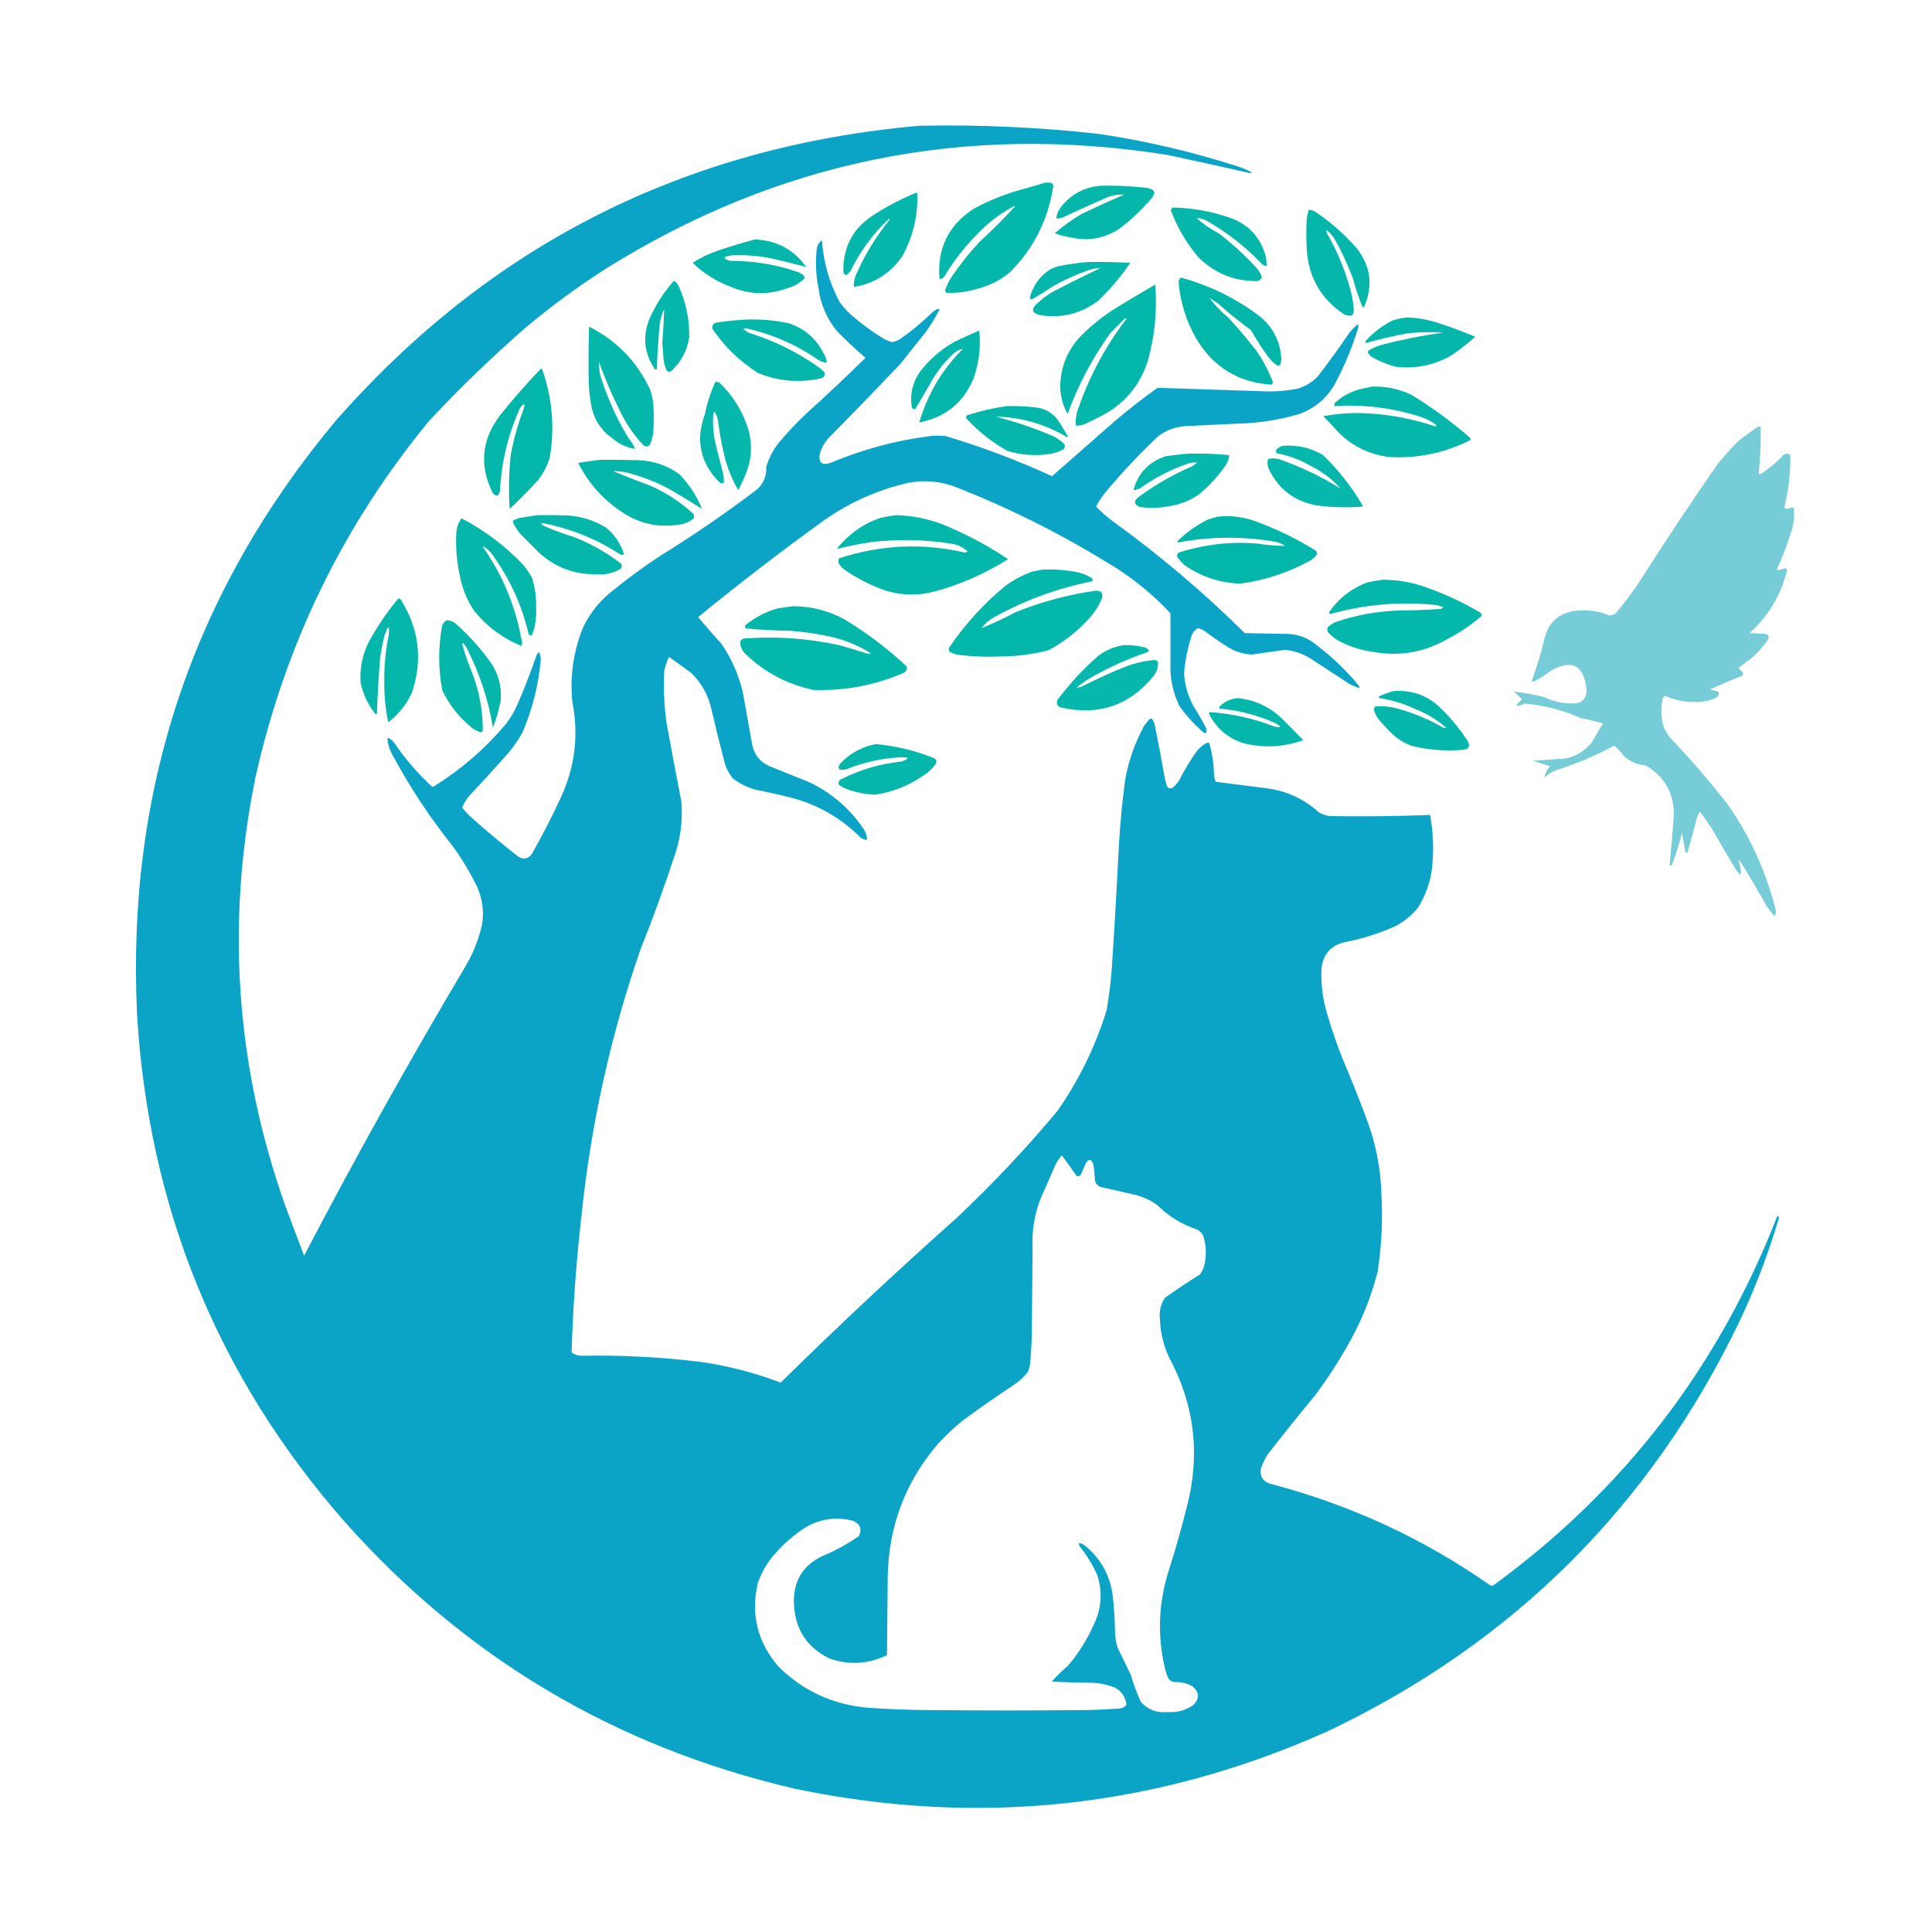 <?xml version="1.0" encoding="UTF-8"?>
<!DOCTYPE svg PUBLIC "-//W3C//DTD SVG 1.1//EN" "http://www.w3.org/Graphics/SVG/1.1/DTD/svg11.dtd">
<svg xmlns="http://www.w3.org/2000/svg" version="1.1" width="2481px" height="2481px" style="shape-rendering:geometricPrecision; text-rendering:geometricPrecision; image-rendering:optimizeQuality; fill-rule:evenodd; clip-rule:evenodd" xmlns:xlink="http://www.w3.org/1999/xlink">
<g><path style="opacity:0.995" fill="#0ba4c6" d="M 1180.5,161.5 C 1257.74,159.881 1334.74,163.381 1411.5,172C 1472.32,181.122 1531.99,195.122 1590.5,214C 1596.43,215.968 1602.1,218.468 1607.5,221.5C 1607,221.833 1606.5,222.167 1606,222.5C 1570.56,214.431 1535.06,206.597 1499.5,199C 1239.65,157.635 998.653,206.635 776.5,346C 740.565,369.137 706.232,394.47 673.5,422C 630.737,459.429 589.903,498.929 551,540.5C 440.528,674.794 366.194,827.461 328,998.5C 290.013,1185 302.679,1368 366,1547.5C 374.071,1569.22 382.238,1590.88 390.5,1612.5C 456.371,1486.4 525.538,1362.4 598,1240.5C 607.756,1223.89 614.756,1206.23 619,1187.5C 621.681,1170.93 619.681,1154.93 613,1139.5C 604.177,1121.17 593.844,1103.84 582,1087.5C 552.523,1050.57 526.523,1011.23 504,969.5C 500.105,962.65 497.938,955.317 497.5,947.5C 500.959,948.436 503.793,950.436 506,953.5C 519.921,974.101 536.088,992.934 554.5,1010C 555.908,1010.32 557.241,1009.98 558.5,1009C 592.658,987.635 622.825,961.468 649,930.5C 655.528,922.283 660.861,913.283 665,903.5C 673.785,883.148 681.785,862.481 689,841.5C 689.637,839.697 690.803,838.364 692.5,837.5C 693.488,840.424 694.154,843.424 694.5,846.5C 691.685,879.094 683.852,910.427 671,940.5C 666.075,949.353 660.409,957.686 654,965.5C 637.369,984.466 620.369,1003.13 603,1021.5C 599.008,1026.16 595.842,1031.33 593.5,1037C 596.798,1041.3 600.465,1045.3 604.5,1049C 624.279,1066.71 644.612,1083.71 665.5,1100C 672.422,1104.15 678.255,1102.99 683,1096.5C 696.37,1073.09 708.703,1049.09 720,1024.5C 738.373,985.182 743.373,944.182 735,901.5C 731.8,869.098 736.133,837.765 748,807.5C 756.044,789.779 767.544,774.613 782.5,762C 803.322,744.843 824.989,728.843 847.5,714C 890.206,687.62 931.54,659.286 971.5,629C 980.455,621.25 984.622,611.417 984,599.5C 987.508,587.666 993.175,576.999 1001,567.5C 1011.77,554.729 1023.27,542.562 1035.5,531C 1061.31,507.688 1086.65,483.855 1111.5,459.5C 1099.23,449.09 1087.4,438.09 1076,426.5C 1061.98,410.107 1053.64,391.107 1051,369.5C 1047.57,352.588 1046.9,335.588 1049,318.5C 1049.92,314.31 1052.09,310.976 1055.5,308.5C 1057.38,336.328 1064.88,362.661 1078,387.5C 1083.79,395.628 1090.63,402.795 1098.5,409C 1110.46,418.982 1123.13,427.982 1136.5,436C 1139.6,437.367 1142.77,438.534 1146,439.5C 1149.66,438.42 1153.16,436.92 1156.5,435C 1171.38,424.463 1185.38,412.797 1198.5,400C 1200.44,398.445 1202.61,397.278 1205,396.5C 1205.5,396.833 1206,397.167 1206.5,397.5C 1201.09,408.002 1194.92,418.002 1188,427.5C 1177.33,440.833 1166.67,454.167 1156,467.5C 1125.36,499.804 1094.36,531.804 1063,563.5C 1058.62,568.919 1055.29,574.919 1053,581.5C 1050.48,594.314 1055.31,598.481 1067.5,594C 1108.27,576.891 1150.6,565.557 1194.5,560C 1201.17,559.333 1207.83,559.333 1214.5,560C 1261.23,574.019 1306.73,591.185 1351,611.5C 1378.17,587.667 1405.33,563.833 1432.5,540C 1449.93,525.236 1467.93,511.236 1486.5,498C 1532.15,499.513 1577.82,501.013 1623.5,502.5C 1638,503.091 1652.33,501.925 1666.5,499C 1676.89,495.938 1685.72,490.438 1693,482.5C 1706.49,464.853 1719.49,446.853 1732,428.5C 1735.31,424.019 1739.15,420.019 1743.5,416.5C 1744.63,418.074 1744.8,419.741 1744,421.5C 1736.35,446.45 1726.35,470.45 1714,493.5C 1703.88,510.992 1689.38,523.492 1670.5,531C 1644.45,538.96 1617.78,543.294 1590.5,544C 1569.49,544.901 1548.49,545.901 1527.5,547C 1512.67,547.035 1499.33,551.368 1487.5,560C 1463.93,582.239 1441.76,605.739 1421,630.5C 1415.76,636.648 1411.26,643.315 1407.5,650.5C 1414.03,657.196 1421.03,663.363 1428.5,669C 1488.69,712.495 1545.35,760.495 1598.5,813C 1615.5,813.333 1632.5,813.667 1649.5,814C 1665.52,813.671 1679.52,818.671 1691.5,829C 1711.26,844.093 1729.09,861.259 1745,880.5C 1745.48,881.448 1745.65,882.448 1745.5,883.5C 1740.97,882.237 1736.63,880.403 1732.5,878C 1717.17,868 1701.83,858 1686.5,848C 1675.52,840.257 1663.35,835.757 1650,834.5C 1635.82,836.446 1621.66,838.446 1607.5,840.5C 1597.15,839.993 1587.48,837.159 1578.5,832C 1567.49,825.161 1556.82,817.827 1546.5,810C 1543.95,808.558 1541.28,807.392 1538.5,806.5C 1533.22,809.631 1530.06,814.298 1529,820.5C 1524.58,834.862 1521.74,849.529 1520.5,864.5C 1521.41,879.788 1525.57,894.121 1533,907.5C 1538.84,916.508 1544.17,925.841 1549,935.5C 1550.32,941.928 1548.49,943.095 1543.5,939C 1532.89,929.396 1523.39,918.896 1515,907.5C 1506.4,890.221 1502.4,871.888 1503,852.5C 1503.02,830.834 1503.02,809.167 1503,787.5C 1478.34,761.15 1450.5,738.983 1419.5,721C 1357.19,682.846 1291.86,650.513 1223.5,624C 1204.81,617.737 1185.81,616.403 1166.5,620C 1127.25,628.966 1091.25,644.966 1058.5,668C 1003.19,707.808 949.193,749.308 896.5,792.5C 906.48,804.315 916.647,815.981 927,827.5C 939.793,846.429 948.793,867.095 954,889.5C 958.093,911.818 962.093,934.151 966,956.5C 968.742,969.574 976.242,978.741 988.5,984C 1005.83,991 1023.17,998 1040.5,1005C 1068.56,1018.72 1091.39,1038.55 1109,1064.5C 1111.81,1068.77 1113.31,1073.43 1113.5,1078.5C 1110.07,1078.45 1107.07,1077.29 1104.5,1075C 1080.34,1050.89 1051.67,1034.22 1018.5,1025C 1002.27,1020.82 985.938,1017.15 969.5,1014C 959.33,1010.91 949.997,1006.25 941.5,1000C 935.961,993.422 932.127,985.922 930,977.5C 924.079,954.56 918.412,931.56 913,908.5C 908.74,891.136 900.24,876.303 887.5,864C 878,857.167 868.5,850.333 859,843.5C 856.425,849.315 854.425,855.315 853,861.5C 851.814,883.934 852.814,906.267 856,928.5C 862.077,962.219 868.411,995.886 875,1029.5C 876.777,1051.28 874.444,1072.61 868,1093.5C 854.048,1136.36 838.715,1178.69 822,1220.5C 784.113,1330.26 759.113,1442.93 747,1558.5C 740.166,1617.67 735.833,1677 734,1736.5C 737.924,1739.59 742.424,1741.09 747.5,1741C 798.701,1740.07 849.701,1742.74 900.5,1749C 935.491,1754.08 969.491,1762.91 1002.5,1775.5C 1076.18,1702.98 1151.51,1632.48 1228.5,1564C 1274.54,1520.63 1317.71,1474.8 1358,1426.5C 1385.64,1386.88 1406.64,1343.88 1421,1297.5C 1424.43,1278.3 1426.76,1258.97 1428,1239.5C 1431.42,1187.19 1434.42,1134.86 1437,1082.5C 1438.71,1055.07 1441.37,1027.74 1445,1000.5C 1449.42,976.562 1457.42,953.896 1469,932.5C 1471.05,929.577 1473.21,926.743 1475.5,924C 1476.76,923.018 1478.09,922.685 1479.5,923C 1481.05,925.655 1482.22,928.488 1483,931.5C 1487.66,954.435 1491.99,977.435 1496,1000.5C 1496.8,1003.89 1497.8,1007.23 1499,1010.5C 1501.23,1012.88 1503.73,1013.05 1506.5,1011C 1509.37,1008.46 1511.87,1005.63 1514,1002.5C 1520.66,989.168 1528.33,976.502 1537,964.5C 1540.8,959.855 1545.3,956.188 1550.5,953.5C 1551.44,953.608 1552.28,953.941 1553,954.5C 1556.72,967.905 1558.72,981.572 1559,995.5C 1559.15,998.571 1559.98,1001.4 1561.5,1004C 1582.5,1006.58 1603.5,1009.25 1624.5,1012C 1650.91,1015.04 1673.91,1025.38 1693.5,1043C 1698.1,1045.87 1703.1,1047.53 1708.5,1048C 1751.18,1048.68 1793.85,1048.18 1836.5,1046.5C 1840.54,1069.05 1841.38,1091.72 1839,1114.5C 1836.77,1132.86 1830.77,1149.86 1821,1165.5C 1812.62,1175.88 1802.45,1184.05 1790.5,1190C 1769.94,1199.07 1748.61,1205.74 1726.5,1210C 1708.82,1214.34 1698.99,1225.51 1697,1243.5C 1696.07,1264.28 1698.74,1284.62 1705,1304.5C 1710.54,1323.12 1716.87,1341.46 1724,1359.5C 1734.59,1384.26 1744.59,1409.26 1754,1434.5C 1766.47,1466.66 1773.14,1500 1774,1534.5C 1775.8,1567.69 1774.13,1600.69 1769,1633.5C 1760.93,1665.05 1748.93,1695.05 1733,1723.5C 1719.83,1747.19 1705.16,1769.85 1689,1791.5C 1668.29,1816.54 1647.95,1841.88 1628,1867.5C 1624.2,1873.44 1621.2,1879.77 1619,1886.5C 1618,1897.18 1622.83,1903.68 1633.5,1906C 1734.38,1932.61 1827.38,1975.61 1912.5,2035C 1914.04,2036.19 1915.71,2036.52 1917.5,2036C 2085.05,1913.79 2206.55,1755.96 2282,1562.5C 2283.49,1561.26 2284.32,1561.76 2284.5,1564C 2271.02,1609.45 2254.18,1653.61 2234,1696.5C 2119.7,1934.14 1943.53,2109.64 1705.5,2223C 1485.39,2321.65 1257.05,2346.32 1020.5,2297C 790.529,2243.49 597.696,2128.99 442,1953.5C 279.451,1767.71 190.784,1550.71 176,1302.5C 162.34,1014.48 247.34,760.477 431,540.5C 629.312,314.423 879.145,188.089 1180.5,161.5 Z M 1363.5,1483.5 C 1369.93,1492.18 1376.27,1501.01 1382.5,1510C 1384.7,1510.82 1386.53,1510.32 1388,1508.5C 1390,1503.83 1392,1499.17 1394,1494.5C 1398.06,1487.53 1401.4,1487.86 1404,1495.5C 1405.16,1502.1 1405.83,1508.77 1406,1515.5C 1407.27,1521.06 1410.77,1524.23 1416.5,1525C 1431.17,1528.33 1445.83,1531.67 1460.5,1535C 1469.5,1537.67 1477.84,1541.67 1485.5,1547C 1500.27,1561.72 1517.6,1572.39 1537.5,1579C 1540.67,1580.83 1543.17,1583.33 1545,1586.5C 1549.28,1599.7 1549.61,1613.04 1546,1626.5C 1544.86,1630.11 1543.19,1633.45 1541,1636.5C 1525.73,1646.11 1510.73,1656.11 1496,1666.5C 1490.63,1674.5 1488.46,1683.33 1489.5,1693C 1489.94,1710.27 1493.78,1726.77 1501,1742.5C 1534.02,1803.71 1541.69,1868.04 1524,1935.5C 1516.93,1963.77 1508.93,1991.77 1500,2019.5C 1487.63,2060.16 1486.3,2101.16 1496,2142.5C 1497.07,2147.38 1498.74,2152.05 1501,2156.5C 1502.8,2158.32 1504.97,2159.48 1507.5,2160C 1515.63,2159.65 1523.29,2161.31 1530.5,2165C 1540.18,2172.53 1540.85,2180.69 1532.5,2189.5C 1522.64,2196.38 1511.64,2199.38 1499.5,2198.5C 1485.7,2199.96 1474.2,2195.63 1465,2185.5C 1459.9,2174.12 1455.57,2162.46 1452,2150.5C 1446.33,2138.83 1440.67,2127.17 1435,2115.5C 1433.61,2110.24 1432.61,2104.91 1432,2099.5C 1431.76,2082.78 1430.76,2066.12 1429,2049.5C 1425.6,2023.19 1413.77,2001.69 1393.5,1985C 1391.18,1983.01 1388.52,1981.84 1385.5,1981.5C 1385.49,1983.31 1385.99,1984.98 1387,1986.5C 1395.85,1997.53 1403.19,2009.53 1409,2022.5C 1416.18,2044.79 1414.52,2066.46 1404,2087.5C 1395.5,2106.52 1384.5,2123.86 1371,2139.5C 1363.68,2145.65 1356.85,2152.32 1350.5,2159.5C 1368.16,2160.33 1385.82,2160.83 1403.5,2161C 1413.18,2161.47 1422.51,2163.47 1431.5,2167C 1440.21,2171.74 1445.21,2179.08 1446.5,2189C 1444.15,2192.36 1440.82,2194.02 1436.5,2194C 1421.86,2195.14 1407.19,2195.8 1392.5,2196C 1326.17,2196.67 1259.83,2196.67 1193.5,2196C 1167.13,2195.85 1140.8,2194.85 1114.5,2193C 1069.94,2189.13 1031.77,2171.63 1000,2140.5C 972.943,2109.27 963.943,2073.61 973,2033.5C 977.767,2019.29 985.1,2006.63 995,1995.5C 1006.3,1982.53 1019.14,1971.36 1033.5,1962C 1053.01,1950.31 1073.67,1947.31 1095.5,1953C 1104.64,1957.09 1107.14,1963.59 1103,1972.5C 1088.51,1982.66 1073.01,1991.16 1056.5,1998C 1031.06,2010.04 1018.72,2030.2 1019.5,2058.5C 1020.59,2091.71 1035.92,2115.54 1065.5,2130C 1090.61,2138.49 1115.11,2136.99 1139,2125.5C 1139.33,2091.5 1139.67,2057.5 1140,2023.5C 1141.42,1958.9 1163.08,1902.23 1205,1853.5C 1214.9,1842.93 1225.4,1833.1 1236.5,1824C 1258.15,1808.17 1280.15,1792.84 1302.5,1778C 1309.34,1773.49 1315.18,1767.99 1320,1761.5C 1321.62,1757.65 1322.62,1753.65 1323,1749.5C 1324.01,1738.19 1324.68,1726.86 1325,1715.5C 1325.33,1678.17 1325.67,1640.83 1326,1603.5C 1324.82,1580.64 1328.48,1558.64 1337,1537.5C 1343.19,1523.92 1349.19,1510.25 1355,1496.5C 1357.36,1491.76 1360.19,1487.43 1363.5,1483.5 Z"/></g>
<g><path style="opacity:0.987" fill="#01b6a9" d="M 1342.5,234.5 C 1345.19,234.336 1347.85,234.503 1350.5,235C 1351.94,236.126 1352.61,237.626 1352.5,239.5C 1345.94,282.122 1327.61,318.622 1297.5,349C 1285.01,359.745 1270.68,367.078 1254.5,371C 1241.77,374.915 1228.77,376.581 1215.5,376C 1214.64,375.311 1213.98,374.478 1213.5,373.5C 1215.53,367.117 1218.36,361.117 1222,355.5C 1232.86,339.634 1244.86,324.634 1258,310.5C 1273.83,296 1289,280.833 1303.5,265C 1303.17,264.833 1302.83,264.667 1302.5,264.5C 1286.62,272.875 1272.29,283.375 1259.5,296C 1241.47,313.587 1225.97,333.087 1213,354.5C 1211.43,356.923 1209.26,358.256 1206.5,358.5C 1203.07,319.519 1217.74,289.353 1250.5,268C 1269.25,257.858 1288.92,249.858 1309.5,244C 1320.66,240.964 1331.66,237.797 1342.5,234.5 Z"/></g>
<g><path style="opacity:0.981" fill="#01b6a9" d="M 1413.5,238.5 C 1432.56,238.087 1451.56,238.921 1470.5,241C 1474.02,241.395 1477.35,242.395 1480.5,244C 1481.29,245.085 1481.96,246.252 1482.5,247.5C 1481.81,250.088 1480.64,252.421 1479,254.5C 1466.76,268.739 1453.26,281.572 1438.5,293C 1419.21,306.073 1398.21,310.073 1375.5,305C 1368.23,303.933 1361.23,302.099 1354.5,299.5C 1365.14,290.365 1376.47,282.198 1388.5,275C 1406.7,266.271 1425.03,257.938 1443.5,250C 1435.56,249.565 1427.9,250.898 1420.5,254C 1402.71,261.726 1385.05,269.726 1367.5,278C 1364.08,279.904 1360.41,280.737 1356.5,280.5C 1356.93,275.31 1358.76,270.643 1362,266.5C 1375.11,249.531 1392.27,240.197 1413.5,238.5 Z"/></g>
<g><path style="opacity:0.982" fill="#01b6a9" d="M 1176.5,247.5 C 1177.12,247.611 1177.62,247.944 1178,248.5C 1178.9,276.917 1172.56,303.583 1159,328.5C 1143.92,350.793 1123.08,364.127 1096.5,368.5C 1096.13,363.295 1096.97,358.295 1099,353.5C 1110.29,327.58 1124.79,303.746 1142.5,282C 1141.83,281.333 1141.17,281.333 1140.5,282C 1120.3,301.241 1104.13,323.408 1092,348.5C 1090.32,350.351 1088.48,352.018 1086.5,353.5C 1084.8,352.636 1083.64,351.303 1083,349.5C 1082.24,316.843 1095.74,292.01 1123.5,275C 1140.38,264.228 1158.05,255.061 1176.5,247.5 Z"/></g>
<g><path style="opacity:0.982" fill="#01b6a9" d="M 1505.5,266.5 C 1530.14,266.884 1554.14,271.051 1577.5,279C 1601.79,286.955 1617.62,303.121 1625,327.5C 1626.12,332.102 1626.62,336.768 1626.5,341.5C 1624.22,341.392 1622.22,340.559 1620.5,339C 1599.75,317.235 1576.42,298.901 1550.5,284C 1546.11,281.456 1541.44,280.123 1536.5,280C 1545.34,287.837 1555.01,294.504 1565.5,300C 1582.98,313.337 1599.15,328.171 1614,344.5C 1616.81,347.944 1618.97,351.777 1620.5,356C 1619.42,358.75 1617.42,360.417 1614.5,361C 1585.14,361.236 1559.97,351.069 1539,330.5C 1523.71,312.429 1511.88,292.263 1503.5,270C 1503.98,268.697 1504.64,267.531 1505.5,266.5 Z"/></g>
<g><path style="opacity:0.981" fill="#01b6a9" d="M 1680.5,269.5 C 1682.93,269.523 1685.26,270.023 1687.5,271C 1707.79,284.28 1725.95,300.114 1742,318.5C 1760.12,341.479 1763.46,366.479 1752,393.5C 1751.28,394.451 1750.45,394.617 1749.5,394C 1744.65,381.769 1740.48,369.269 1737,356.5C 1730.34,338.833 1722.34,321.833 1713,305.5C 1710.37,301.868 1707.37,298.535 1704,295.5C 1703.33,296.833 1703.33,298.167 1704,299.5C 1715.79,320.089 1725.13,341.756 1732,364.5C 1735.45,375.085 1737.62,385.919 1738.5,397C 1738.43,399.95 1737.77,402.617 1736.5,405C 1733.07,405.701 1729.74,405.368 1726.5,404C 1695.98,383.811 1679.81,355.311 1678,318.5C 1677.33,306.167 1677.33,293.833 1678,281.5C 1678.52,277.416 1679.36,273.416 1680.5,269.5 Z"/></g>
<g><path style="opacity:0.978" fill="#01b6a9" d="M 969.5,307.5 C 997.342,308.586 1019.34,320.419 1035.5,343C 1021,339.043 1006.34,335.376 991.5,332C 973.996,328.388 956.329,327.055 938.5,328C 928.466,329.676 928.133,332.009 937.5,335C 968.072,334.795 997.739,339.795 1026.5,350C 1028.33,351.167 1030.17,352.333 1032,353.5C 1032.98,354.759 1033.32,356.092 1033,357.5C 1027.03,363.572 1019.87,367.738 1011.5,370C 986.583,379.145 961.916,378.478 937.5,368C 919.297,361.078 903.297,350.912 889.5,337.5C 899.459,331.021 910.126,325.854 921.5,322C 937.439,316.522 953.439,311.688 969.5,307.5 Z"/></g>
<g><path style="opacity:0.978" fill="#01b6a9" d="M 1396.5,336.5 C 1414.85,336.167 1433.18,336.5 1451.5,337.5C 1439.61,355.058 1425.95,371.224 1410.5,386C 1388.85,402.465 1364.52,408.799 1337.5,405C 1333.55,404.464 1330.05,402.964 1327,400.5C 1326.14,397.449 1326.81,394.783 1329,392.5C 1335.26,386.241 1342.09,380.741 1349.5,376C 1370.66,364.95 1391.99,354.283 1413.5,344C 1408.11,344.345 1402.77,345.345 1397.5,347C 1381.54,352.652 1366.21,359.652 1351.5,368C 1342.9,373.882 1334.07,379.382 1325,384.5C 1323.5,384.333 1322.67,383.5 1322.5,382C 1326.61,366.582 1335.27,354.582 1348.5,346C 1351.67,344.275 1355.01,342.942 1358.5,342C 1371.2,339.39 1383.87,337.557 1396.5,336.5 Z"/></g>
<g><path style="opacity:0.985" fill="#01b6a9" d="M 1516.5,356.5 C 1551.74,366.123 1584.08,381.623 1613.5,403C 1633.45,417.404 1644.12,436.904 1645.5,461.5C 1645.16,463.867 1644.66,466.2 1644,468.5C 1642.61,469.554 1641.11,469.72 1639.5,469C 1635,465.833 1631.17,462 1628,457.5C 1620.21,446.758 1613.04,435.591 1606.5,424C 1591.92,413.425 1577.92,402.091 1564.5,390C 1560.75,387.376 1556.92,384.876 1553,382.5C 1560.15,391.993 1568.49,400.659 1578,408.5C 1589.81,421.462 1601.14,434.795 1612,448.5C 1621.33,461.487 1628.83,475.487 1634.5,490.5C 1634.47,492.029 1633.8,493.196 1632.5,494C 1589.84,490.976 1557.67,471.143 1536,434.5C 1523.25,412.189 1515.75,388.189 1513.5,362.5C 1513.47,359.898 1514.47,357.898 1516.5,356.5 Z"/></g>
<g><path style="opacity:0.977" fill="#01b6a9" d="M 865.5,360.5 C 868.529,362.372 870.695,365.039 872,368.5C 881.213,389.232 885.547,410.899 885,433.5C 882.347,450.309 874.847,464.476 862.5,476C 860.105,478.145 857.938,477.978 856,475.5C 853.887,470.716 852.554,465.716 852,460.5C 851.734,453.976 851.234,447.476 850.5,441C 851.65,426.169 852.483,411.336 853,396.5C 849.755,403.477 847.755,410.81 847,418.5C 845.263,437.139 844.096,455.806 843.5,474.5C 842.325,474.719 841.325,474.386 840.5,473.5C 827.165,453.323 824.999,431.99 834,409.5C 841.933,391.424 852.433,375.09 865.5,360.5 Z"/></g>
<g><path style="opacity:0.987" fill="#01b6a9" d="M 1483.5,365.5 C 1486.18,398.427 1483.01,431.094 1474,463.5C 1463.49,496 1442.99,519.834 1412.5,535C 1406.5,538 1400.5,541 1394.5,544C 1390.37,545.9 1386.03,546.733 1381.5,546.5C 1380.97,538.574 1382.13,530.907 1385,523.5C 1399.55,482.054 1420.05,444.054 1446.5,409.5C 1446,408.479 1445.33,408.312 1444.5,409C 1438.33,415.167 1432.17,421.333 1426,427.5C 1402.98,459.538 1384.64,494.205 1371,531.5C 1364.88,520.671 1361.71,509.004 1361.5,496.5C 1361.88,471.849 1370.38,450.516 1387,432.5C 1401.62,417.621 1417.79,404.787 1435.5,394C 1451.4,384.222 1467.4,374.722 1483.5,365.5 Z"/></g>
<g><path style="opacity:0.978" fill="#01b6a9" d="M 1806.5,407.5 C 1819.44,408.045 1832.1,410.212 1844.5,414C 1861.52,419.351 1878.19,425.518 1894.5,432.5C 1884.93,440.906 1874.93,448.739 1864.5,456C 1842.09,468.938 1818.09,473.938 1792.5,471C 1782.03,468.177 1772.03,464.177 1762.5,459C 1760.29,457.491 1758.46,455.658 1757,453.5C 1756.32,452.216 1756.48,451.049 1757.5,450C 1762.6,447.117 1767.93,444.783 1773.5,443C 1799.85,436.129 1826.52,430.796 1853.5,427C 1838.14,426.163 1822.8,426.496 1807.5,428C 1789.31,431.455 1771.31,435.622 1753.5,440.5C 1753.35,439.448 1753.52,438.448 1754,437.5C 1764.14,426.353 1775.97,417.52 1789.5,411C 1795.23,409.432 1800.9,408.265 1806.5,407.5 Z"/></g>
<g><path style="opacity:0.982" fill="#01b6a9" d="M 955.5,410.5 C 974.711,409.565 993.711,411.065 1012.5,415C 1033.22,421.716 1048.39,434.883 1058,454.5C 1060.33,457.822 1061.5,461.489 1061.5,465.5C 1057.49,465.498 1053.82,464.332 1050.5,462C 1022.22,442.4 991.216,428.9 957.5,421.5C 956.5,421.833 955.5,422.167 954.5,422.5C 957.166,424.835 960.166,426.669 963.5,428C 994.844,437.839 1023.84,452.173 1050.5,471C 1053.63,473.128 1056.46,475.628 1059,478.5C 1059.6,482.588 1057.77,485.088 1053.5,486C 1026.11,491.956 999.44,489.623 973.5,479C 950.089,464.256 930.589,445.423 915,422.5C 914.03,417.452 916.197,414.618 921.5,414C 932.922,412.303 944.255,411.136 955.5,410.5 Z"/></g>
<g><path style="opacity:0.983" fill="#01b6a9" d="M 756.5,419.5 C 791.929,437.43 818.095,464.43 835,500.5C 836.973,506.696 838.306,513.029 839,519.5C 839.667,530.833 839.667,542.167 839,553.5C 838.454,559.351 837.121,565.018 835,570.5C 832.155,574.141 828.988,574.308 825.5,571C 814.485,559.143 805.318,545.976 798,531.5C 786.957,509.749 777.291,487.416 769,464.5C 769.077,470.522 769.743,476.522 771,482.5C 779.753,510.67 791.753,537.337 807,562.5C 810.627,566.767 813.461,571.434 815.5,576.5C 804.575,574.704 794.909,570.204 786.5,563C 771.385,552.273 762.219,537.773 759,519.5C 757.507,510.219 756.507,500.886 756,491.5C 755.521,467.496 755.688,443.496 756.5,419.5 Z"/></g>
<g><path style="opacity:0.98" fill="#01b5a8" d="M 1257.5,424.5 C 1259.75,445.413 1257.25,466.08 1250,486.5C 1236.89,517.427 1213.72,536.094 1180.5,542.5C 1191.1,506.128 1209.76,474.628 1236.5,448C 1232.06,448.887 1228.06,450.887 1224.5,454C 1214.15,463.673 1205.32,474.506 1198,486.5C 1190.63,499.415 1183.13,512.249 1175.5,525C 1173.57,525.783 1172.07,525.283 1171,523.5C 1168.2,506.366 1171.87,490.699 1182,476.5C 1194.04,461.126 1208.54,448.626 1225.5,439C 1236.14,433.843 1246.8,429.01 1257.5,424.5 Z"/></g>
<g><path style="opacity:0.985" fill="#01b6a9" d="M 694.5,473.5 C 695.497,473.47 696.164,473.97 696.5,475C 709.297,511.69 712.463,549.19 706,587.5C 702.837,598.161 697.837,607.828 691,616.5C 679.403,629.264 667.236,641.598 654.5,653.5C 652.973,630.119 653.473,606.786 656,583.5C 659.621,564.017 664.954,545.017 672,526.5C 674.986,517.63 673.652,516.63 668,523.5C 652.585,557.493 643.919,593.16 642,630.5C 640.711,637.069 637.711,638.069 633,633.5C 615.28,598.228 618.28,564.895 642,533.5C 658.591,512.74 676.091,492.74 694.5,473.5 Z"/></g>
<g><path style="opacity:0.98" fill="#01b6a9" d="M 918.5,490.5 C 920.199,490.34 921.866,490.506 923.5,491C 941.158,507.786 953.658,527.953 961,551.5C 965.827,568.59 965.493,585.59 960,602.5C 956.575,611.784 952.575,620.784 948,629.5C 941.308,617.78 935.975,605.446 932,592.5C 927.59,575.374 924.257,558.041 922,540.5C 921.409,536.118 919.909,532.118 917.5,528.5C 916.749,529.376 916.249,530.376 916,531.5C 914.981,546.04 916.315,560.374 920,574.5C 923.002,586.171 926.002,597.838 929,609.5C 929.499,613.152 929.665,616.818 929.5,620.5C 927.801,620.66 926.134,620.494 924.5,620C 899.4,595.185 892.9,566.018 905,532.5C 907.966,517.957 912.466,503.957 918.5,490.5 Z"/></g>
<g><path style="opacity:0.984" fill="#01b6a9" d="M 1761.5,496.5 C 1779.37,495.841 1796.37,499.341 1812.5,507C 1838.84,523.089 1863.68,541.256 1887,561.5C 1889.11,563.271 1888.95,564.771 1886.5,566C 1854.64,581.706 1820.97,588.706 1785.5,587C 1760.38,584.272 1738.72,574.272 1720.5,557C 1713.68,549.349 1706.68,541.849 1699.5,534.5C 1719.32,530.723 1739.32,529.557 1759.5,531C 1788.06,532.899 1815.89,538.399 1843,547.5C 1844.26,547.15 1844.59,546.483 1844,545.5C 1837.81,540.82 1830.97,537.32 1823.5,535C 1787.6,523.624 1750.93,519.124 1713.5,521.5C 1713.34,520.127 1713.51,518.793 1714,517.5C 1723.06,509.215 1733.56,503.382 1745.5,500C 1750.95,498.745 1756.29,497.578 1761.5,496.5 Z"/></g>
<g><path style="opacity:0.979" fill="#01b6a9" d="M 1292.5,521.5 C 1304.54,521.192 1316.54,521.692 1328.5,523C 1342.02,524.171 1352.52,530.337 1360,541.5C 1363.83,547.833 1367.67,554.167 1371.5,560.5C 1371.17,560.833 1370.83,561.167 1370.5,561.5C 1342.11,544.571 1311.44,535.738 1278.5,535C 1304.54,541.678 1329.87,550.345 1354.5,561C 1358.61,563.448 1362.45,566.281 1366,569.5C 1368,571.833 1368,574.167 1366,576.5C 1360.34,580.054 1354.17,582.22 1347.5,583C 1329.17,585.79 1311.17,584.457 1293.5,579C 1274.32,568.169 1257.16,554.669 1242,538.5C 1240.01,536.321 1240.18,534.488 1242.5,533C 1259,527.805 1275.66,523.972 1292.5,521.5 Z"/></g>
<g><path style="opacity:0.995" fill="#76cdd7" d="M 2258.5,547.5 C 2259.5,547.414 2260.33,547.748 2261,548.5C 2261.35,568.218 2260.52,587.885 2258.5,607.5C 2258.83,608.167 2259.17,608.833 2259.5,609.5C 2271.02,602.412 2281.35,593.912 2290.5,584C 2293.59,581.937 2296.42,582.103 2299,584.5C 2299.45,606.808 2296.95,628.808 2291.5,650.5C 2291.57,652.739 2292.74,653.739 2295,653.5C 2297.73,652.204 2300.57,651.704 2303.5,652C 2304.69,662.671 2303.53,673.171 2300,683.5C 2294.81,700.074 2288.64,716.241 2281.5,732C 2285.32,732.121 2288.99,731.287 2292.5,729.5C 2293.48,729.977 2294.31,730.643 2295,731.5C 2287.46,763.731 2271.3,790.898 2246.5,813C 2253.17,813.333 2259.83,813.667 2266.5,814C 2270.43,814.58 2271.93,816.747 2271,820.5C 2264.95,829.556 2257.78,837.722 2249.5,845C 2243.65,849.091 2237.99,853.424 2232.5,858C 2234.33,859.833 2236.17,861.667 2238,863.5C 2238.71,865.367 2238.21,866.867 2236.5,868C 2222.68,873.549 2209.01,879.383 2195.5,885.5C 2199.46,886.137 2203.3,887.137 2207,888.5C 2207.88,891.917 2206.71,894.417 2203.5,896C 2194.81,900.138 2185.64,901.971 2176,901.5C 2162.75,901.521 2150.09,898.855 2138,893.5C 2136.62,894.551 2135.62,895.884 2135,897.5C 2132.8,909.245 2133.13,920.912 2136,932.5C 2138.15,937.46 2140.81,942.127 2144,946.5C 2170.5,974.32 2195.5,1003.32 2219,1033.5C 2247.42,1074.34 2267.75,1119.01 2280,1167.5C 2280.89,1170.71 2280.56,1173.71 2279,1176.5C 2274.85,1172.2 2271.18,1167.53 2268,1162.5C 2257.5,1143.5 2246.5,1124.84 2235,1106.5C 2233.94,1104.6 2233.1,1104.44 2232.5,1106C 2234.92,1111.71 2235.92,1117.54 2235.5,1123.5C 2232.88,1121.59 2230.71,1119.26 2229,1116.5C 2218.41,1099 2208.08,1081.33 2198,1063.5C 2193.25,1056.32 2188.25,1049.32 2183,1042.5C 2181.29,1044.96 2179.96,1047.62 2179,1050.5C 2175.31,1065.27 2171.31,1079.93 2167,1094.5C 2165.28,1095.55 2164.28,1094.89 2164,1092.5C 2162.57,1084.85 2161.24,1077.18 2160,1069.5C 2156.61,1082.68 2152.61,1095.68 2148,1108.5C 2147.28,1110.96 2145.94,1111.96 2144,1111.5C 2146.04,1090.04 2147.87,1068.54 2149.5,1047C 2149.69,1018.71 2137.69,997.376 2113.5,983C 2102.77,982.096 2093.44,978.096 2085.5,971C 2081.7,966.199 2077.53,961.699 2073,957.5C 2049.17,970.331 2024.34,980.831 1998.5,989C 1992.81,991.373 1987.64,994.54 1983,998.5C 1984.25,993.171 1986.75,988.338 1990.5,984C 1983.23,981.465 1975.89,979.132 1968.5,977C 1982.51,976.051 1996.51,975.051 2010.5,974C 2024.06,971.133 2035.23,964.299 2044,953.5C 2048.71,945.251 2053.54,937.084 2058.5,929C 2048.96,926.2 2039.3,923.866 2029.5,922C 2006.73,911.849 1982.9,905.682 1958,903.5C 1945.58,908.834 1944.42,907.001 1954.5,898C 1951.13,894.297 1947.47,890.964 1943.5,888C 1956.58,889.548 1969.58,891.882 1982.5,895C 1996.12,901.656 2010.45,904.322 2025.5,903C 2033.51,900.479 2037.51,894.979 2037.5,886.5C 2034.33,853.779 2018.66,845.612 1990.5,862C 1983.74,867.132 1976.57,871.632 1969,875.5C 1968.23,875.355 1967.56,875.022 1967,874.5C 1973.84,855.978 1979.5,836.978 1984,817.5C 1989.04,799.788 2000.54,788.954 2018.5,785C 2035.22,782.111 2051.39,783.944 2067,790.5C 2069.63,790.066 2072.13,789.233 2074.5,788C 2085.44,775.066 2095.6,761.566 2105,747.5C 2137.67,696.146 2171.34,645.479 2206,595.5C 2214.13,585.702 2222.63,576.202 2231.5,567C 2240.21,559.989 2249.21,553.489 2258.5,547.5 Z"/></g>
<g><path style="opacity:0.98" fill="#01b6a9" d="M 1647.5,572.5 C 1665.76,571.051 1682.76,574.884 1698.5,584C 1719.08,603.731 1736.41,625.898 1750.5,650.5C 1730.43,652.147 1710.43,651.647 1690.5,649C 1661.81,643.625 1641.31,627.792 1629,601.5C 1627.39,597.55 1627.23,593.55 1628.5,589.5C 1633.52,588.2 1638.52,588.367 1643.5,590C 1671.35,599.766 1697.35,612.266 1721.5,627.5C 1711.01,615.59 1698.68,606.09 1684.5,599C 1670.42,590.79 1655.42,585.123 1639.5,582C 1638.45,580.612 1638.28,579.112 1639,577.5C 1641.4,574.892 1644.23,573.225 1647.5,572.5 Z"/></g>
<g><path style="opacity:0.98" fill="#01b6a9" d="M 1527.5,582.5 C 1544.56,582.113 1561.56,582.779 1578.5,584.5C 1578.16,589.192 1576.66,593.526 1574,597.5C 1564.28,611.552 1552.78,624.052 1539.5,635C 1528.07,642.924 1515.41,647.924 1501.5,650C 1488.87,652.582 1476.21,652.915 1463.5,651C 1455.92,647.502 1455.59,643.169 1462.5,638C 1483.57,622.458 1506.23,609.458 1530.5,599C 1532.83,597.333 1535.17,595.667 1537.5,594C 1533.79,593.561 1530.12,593.894 1526.5,595C 1504.61,602.446 1484.27,612.779 1465.5,626C 1462.44,628.035 1459.11,629.201 1455.5,629.5C 1461.35,607.809 1475.02,593.309 1496.5,586C 1506.93,584.384 1517.27,583.218 1527.5,582.5 Z"/></g>
<g><path style="opacity:0.983" fill="#01b6a9" d="M 770.5,590.5 C 787.17,590.333 803.837,590.5 820.5,591C 839.727,591.852 857.061,597.852 872.5,609C 885.183,622.287 894.85,637.121 901.5,653.5C 887.666,644.749 873.666,636.249 859.5,628C 842.344,618.837 824.344,611.837 805.5,607C 799.55,605.578 793.55,604.911 787.5,605C 802.675,611.392 818.009,617.392 833.5,623C 854.461,632.052 873.294,644.219 890,659.5C 891.301,661.365 891.635,663.365 891,665.5C 884.813,670.676 877.647,673.509 869.5,674C 845.469,677.384 823.136,672.718 802.5,660C 776.269,643.614 756.269,621.78 742.5,594.5C 751.92,592.825 761.253,591.492 770.5,590.5 Z"/></g>
<g><path style="opacity:0.982" fill="#01b6a9" d="M 690.5,661.5 C 703.837,661.333 717.171,661.5 730.5,662C 747.356,663.397 763.022,668.397 777.5,677C 789.275,686.276 797.275,698.109 801.5,712.5C 799.801,712.66 798.134,712.494 796.5,712C 765.572,691.876 731.906,678.376 695.5,671.5C 695.281,672.675 695.614,673.675 696.5,674.5C 709.152,680.218 722.152,685.051 735.5,689C 757.764,697.544 778.264,709.044 797,723.5C 799,725.833 799,728.167 797,730.5C 787.289,736.21 776.789,738.543 765.5,737.5C 737.488,737.816 713.154,728.65 692.5,710C 684.333,701.833 676.167,693.667 668,685.5C 664.501,681.173 661.501,676.506 659,671.5C 658.316,670.216 658.483,669.049 659.5,668C 662.089,666.803 664.756,665.803 667.5,665C 675.322,663.901 682.989,662.734 690.5,661.5 Z"/></g>
<g><path style="opacity:0.987" fill="#01b6a9" d="M 1151.5,661.5 C 1171.45,662.19 1190.78,666.023 1209.5,673C 1239.48,685.154 1267.81,700.154 1294.5,718C 1264.67,736.915 1232.67,750.915 1198.5,760C 1175.4,765.721 1152.73,764.387 1130.5,756C 1114.95,749.893 1100.28,742.227 1086.5,733C 1082.67,730.5 1079.5,727.333 1077,723.5C 1076.24,721.231 1076.41,719.064 1077.5,717C 1130.64,699.568 1184.47,697.068 1239,709.5C 1240.4,709.491 1241.57,708.991 1242.5,708C 1236.29,702.368 1228.96,699.034 1220.5,698C 1186.93,692.855 1153.27,692.188 1119.5,696C 1104.26,698.247 1089.26,701.247 1074.5,705C 1089.29,686.211 1107.95,672.877 1130.5,665C 1137.58,663.443 1144.58,662.276 1151.5,661.5 Z"/></g>
<g><path style="opacity:0.985" fill="#01b6a9" d="M 1563.5,663.5 C 1581.82,661.571 1599.49,664.071 1616.5,671C 1642.07,680.617 1666.4,692.617 1689.5,707C 1691.04,708.599 1691.54,710.433 1691,712.5C 1688.13,716.031 1684.63,718.864 1680.5,721C 1653.01,735.717 1623.85,745.217 1593,749.5C 1566.76,748.642 1542.93,740.809 1521.5,726C 1517.96,722.799 1514.8,719.299 1512,715.5C 1511.03,712.173 1512.2,710.007 1515.5,709C 1547.76,698.94 1580.76,695.273 1614.5,698C 1626.44,699.994 1638.44,700.994 1650.5,701C 1645.36,697.627 1639.69,695.627 1633.5,695C 1593.4,688.587 1553.4,689.087 1513.5,696.5C 1512.83,696.167 1512.17,695.833 1511.5,695.5C 1523.25,683.79 1536.58,674.29 1551.5,667C 1555.62,665.808 1559.62,664.641 1563.5,663.5 Z"/></g>
<g><path style="opacity:0.984" fill="#01b6a9" d="M 592.5,665.5 C 622.192,680.993 648.692,700.993 672,725.5C 676.057,730.558 679.724,735.892 683,741.5C 687.084,754.338 688.917,767.505 688.5,781C 689.116,792.137 687.616,802.97 684,813.5C 682.579,816.622 680.913,816.956 679,814.5C 670.001,776.508 654.001,741.841 631,710.5C 627.605,706.191 623.771,703.191 619.5,701.5C 646.002,739.017 663.002,780.517 670.5,826C 670.167,827.167 669.833,828.333 669.5,829.5C 645.429,819.574 625.262,804.574 609,784.5C 600.082,771.42 594.082,757.086 591,741.5C 586.557,722.4 584.89,703.066 586,683.5C 586.697,676.903 588.864,670.903 592.5,665.5 Z"/></g>
<g><path style="opacity:0.988" fill="#01b6a9" d="M 1338.5,731.5 C 1353.99,730.808 1369.32,731.974 1384.5,735C 1390.5,736.499 1396.17,738.832 1401.5,742C 1403.42,743.241 1403.75,744.741 1402.5,746.5C 1359.21,755.096 1318.21,769.93 1279.5,791C 1272.03,794.741 1265.69,799.908 1260.5,806.5C 1275.21,800.659 1289.87,793.826 1304.5,786C 1337.71,772.651 1372.05,763.484 1407.5,758.5C 1414.4,758.565 1416.9,761.898 1415,768.5C 1411.56,776.937 1406.89,784.603 1401,791.5C 1385.48,809.36 1367.31,823.86 1346.5,835C 1326.53,840.219 1306.2,842.886 1285.5,843C 1267.44,843.837 1249.44,843.17 1231.5,841C 1226.93,840.477 1222.76,838.977 1219,836.5C 1218.33,834.833 1218.33,833.167 1219,831.5C 1239.28,801.551 1263.44,775.051 1291.5,752C 1301.98,744.427 1313.31,738.427 1325.5,734C 1329.99,733.24 1334.32,732.406 1338.5,731.5 Z"/></g>
<g><path style="opacity:0.986" fill="#01b6a9" d="M 1775.5,744.5 C 1795.48,744.462 1814.81,747.962 1833.5,755C 1857.23,763.53 1879.89,774.197 1901.5,787C 1902.55,788.388 1902.72,789.888 1902,791.5C 1889.63,802.275 1876.13,811.441 1861.5,819C 1830.81,837.528 1797.81,843.528 1762.5,837C 1746.55,834.796 1731.55,829.796 1717.5,822C 1712.87,819.095 1708.7,815.595 1705,811.5C 1704.33,809.5 1704.33,807.5 1705,805.5C 1707.89,802.943 1711.06,800.776 1714.5,799C 1741.06,789.907 1768.39,784.907 1796.5,784C 1814.19,783.844 1831.86,783.178 1849.5,782C 1851.04,781.71 1852.38,781.044 1853.5,780C 1850.64,778.601 1847.64,777.601 1844.5,777C 1798.44,772.227 1753.1,776.061 1708.5,788.5C 1707.5,788.167 1706.83,787.5 1706.5,786.5C 1718.9,768.588 1735.24,755.754 1755.5,748C 1762.26,746.502 1768.92,745.335 1775.5,744.5 Z"/></g>
<g><path style="opacity:0.982" fill="#01b6a9" d="M 511.5,768.5 C 513.017,768.511 514.184,769.177 515,770.5C 538.317,808.039 542.983,847.705 529,889.5C 521.97,904.696 511.803,917.362 498.5,927.5C 494.856,909.725 493.19,891.725 493.5,873.5C 493.317,854.309 495.151,835.309 499,816.5C 500.494,802.326 498.827,801.993 494,815.5C 491.247,825.685 489.247,836.018 488,846.5C 486.172,869.802 484.839,893.135 484,916.5C 482.853,917.458 481.853,917.125 481,915.5C 472.037,903.906 466.037,890.906 463,876.5C 461.716,854.968 466.716,834.968 478,816.5C 487.829,799.515 498.995,783.515 511.5,768.5 Z"/></g>
<g><path style="opacity:0.987" fill="#01b6a9" d="M 1018.5,778.5 C 1042.36,778.548 1064.69,784.381 1085.5,796C 1113.65,813.146 1139.82,832.979 1164,855.5C 1165.18,859.26 1164.01,862.093 1160.5,864C 1123.51,880.064 1084.85,887.397 1044.5,886C 1010.3,878.655 980.801,862.821 956,838.5C 953.019,835.021 951.186,831.021 950.5,826.5C 950.45,823.426 951.783,821.259 954.5,820C 995.13,816.894 1035.46,819.56 1075.5,828C 1087.95,831.262 1100.29,834.929 1112.5,839C 1114.5,839.667 1116.5,839.667 1118.5,839C 1100.08,827.464 1080.08,819.797 1058.5,816C 1043.96,813.066 1029.29,811.066 1014.5,810C 995.436,809.773 976.436,808.773 957.5,807C 956.124,804.46 956.79,802.46 959.5,801C 971.468,791.723 984.801,785.056 999.5,781C 1005.98,780.138 1012.31,779.305 1018.5,778.5 Z"/></g>
<g><path style="opacity:0.982" fill="#01b6a9" d="M 573.5,796.5 C 578.531,796.701 582.864,798.534 586.5,802C 602.795,816.625 617.295,832.791 630,850.5C 640.117,865.301 644.45,881.635 643,899.5C 640.664,911.501 637.331,923.168 633,934.5C 627.064,898.36 615.731,864.026 599,831.5C 597.692,829.359 596.192,827.359 594.5,825.5C 594.167,826.167 593.833,826.833 593.5,827.5C 597.638,841.415 602.472,855.081 608,868.5C 616.109,891.156 620.109,914.489 620,938.5C 619.311,939.357 618.478,940.023 617.5,940.5C 613.554,939.194 609.888,937.361 606.5,935C 589.866,921.716 577.033,905.549 568,886.5C 562.631,858.428 562.631,830.428 568,802.5C 569.36,799.977 571.193,797.977 573.5,796.5 Z"/></g>
<g><path style="opacity:0.98" fill="#01b6a9" d="M 1442.5,828.5 C 1451.29,828.091 1459.96,828.924 1468.5,831C 1471.29,831.561 1473.62,832.894 1475.5,835C 1474.95,835.925 1474.29,836.758 1473.5,837.5C 1447.7,846.233 1423.04,857.4 1399.5,871C 1393.56,874.611 1387.89,878.611 1382.5,883C 1385.24,882.981 1387.91,882.314 1390.5,881C 1408.48,871.845 1426.81,863.511 1445.5,856C 1457.13,851.592 1469.13,848.759 1481.5,847.5C 1483.59,847.486 1485.43,848.152 1487,849.5C 1487.62,856.613 1485.62,862.947 1481,868.5C 1450.63,905.626 1411.8,919.126 1364.5,909C 1357.97,907.859 1355.8,904.359 1358,898.5C 1366.29,887.874 1374.96,877.541 1384,867.5C 1392.53,858.636 1401.36,850.136 1410.5,842C 1420.13,834.85 1430.8,830.35 1442.5,828.5 Z"/></g>
<g><path style="opacity:0.979" fill="#01b6a9" d="M 1789.5,887.5 C 1811.16,885.776 1830.16,891.943 1846.5,906C 1860.88,919.368 1873.38,934.202 1884,950.5C 1888.84,958.296 1886.67,962.463 1877.5,963C 1855.89,964.699 1834.56,963.033 1813.5,958C 1804.07,954.787 1795.74,949.787 1788.5,943C 1782.3,937.136 1776.47,930.969 1771,924.5C 1767.77,920.703 1765.6,916.37 1764.5,911.5C 1764.23,908.601 1765.56,907.101 1768.5,907C 1778.71,906.589 1788.71,907.922 1798.5,911C 1817.4,916.523 1835.4,924.19 1852.5,934C 1854.16,934.788 1855.83,935.122 1857.5,935C 1846.01,924.743 1833.01,916.743 1818.5,911C 1803.53,903.842 1787.86,899.009 1771.5,896.5C 1770.29,895.726 1770.29,894.893 1771.5,894C 1777.43,891.303 1783.43,889.136 1789.5,887.5 Z"/></g>
<g><path style="opacity:0.977" fill="#01b6a9" d="M 1589.5,896.5 C 1611.03,898.768 1629.7,907.268 1645.5,922C 1655.01,931.347 1664.35,940.847 1673.5,950.5C 1647.89,959.721 1621.89,960.887 1595.5,954C 1576.36,947.528 1562.19,935.361 1553,917.5C 1552.25,916.365 1552.42,915.365 1553.5,914.5C 1582.11,916.403 1609.78,922.57 1636.5,933C 1646.31,934.947 1646.31,933.28 1636.5,928C 1614.12,918.238 1590.78,912.238 1566.5,910C 1565.55,909.282 1565.38,908.449 1566,907.5C 1572.59,900.95 1580.43,897.284 1589.5,896.5 Z"/></g>
<g><path style="opacity:0.978" fill="#01b6a9" d="M 1124.5,955.5 C 1150.75,957.896 1176.09,964.063 1200.5,974C 1202.4,975.808 1202.9,977.975 1202,980.5C 1196.74,987.758 1190.24,993.591 1182.5,998C 1164.53,1009.99 1144.86,1017.49 1123.5,1020.5C 1110.76,1019.99 1098.43,1017.49 1086.5,1013C 1083.09,1011.55 1079.92,1009.71 1077,1007.5C 1076.32,1003.82 1077.82,1001.32 1081.5,1000C 1105.48,988.004 1130.82,980.671 1157.5,978C 1168.38,974.077 1168.05,972.244 1156.5,972.5C 1132.29,973.775 1108.96,978.942 1086.5,988C 1083.5,988.667 1080.5,988.667 1077.5,988C 1076.54,985.353 1077.04,982.853 1079,980.5C 1091.55,967.312 1106.71,958.979 1124.5,955.5 Z"/></g>
</svg>
